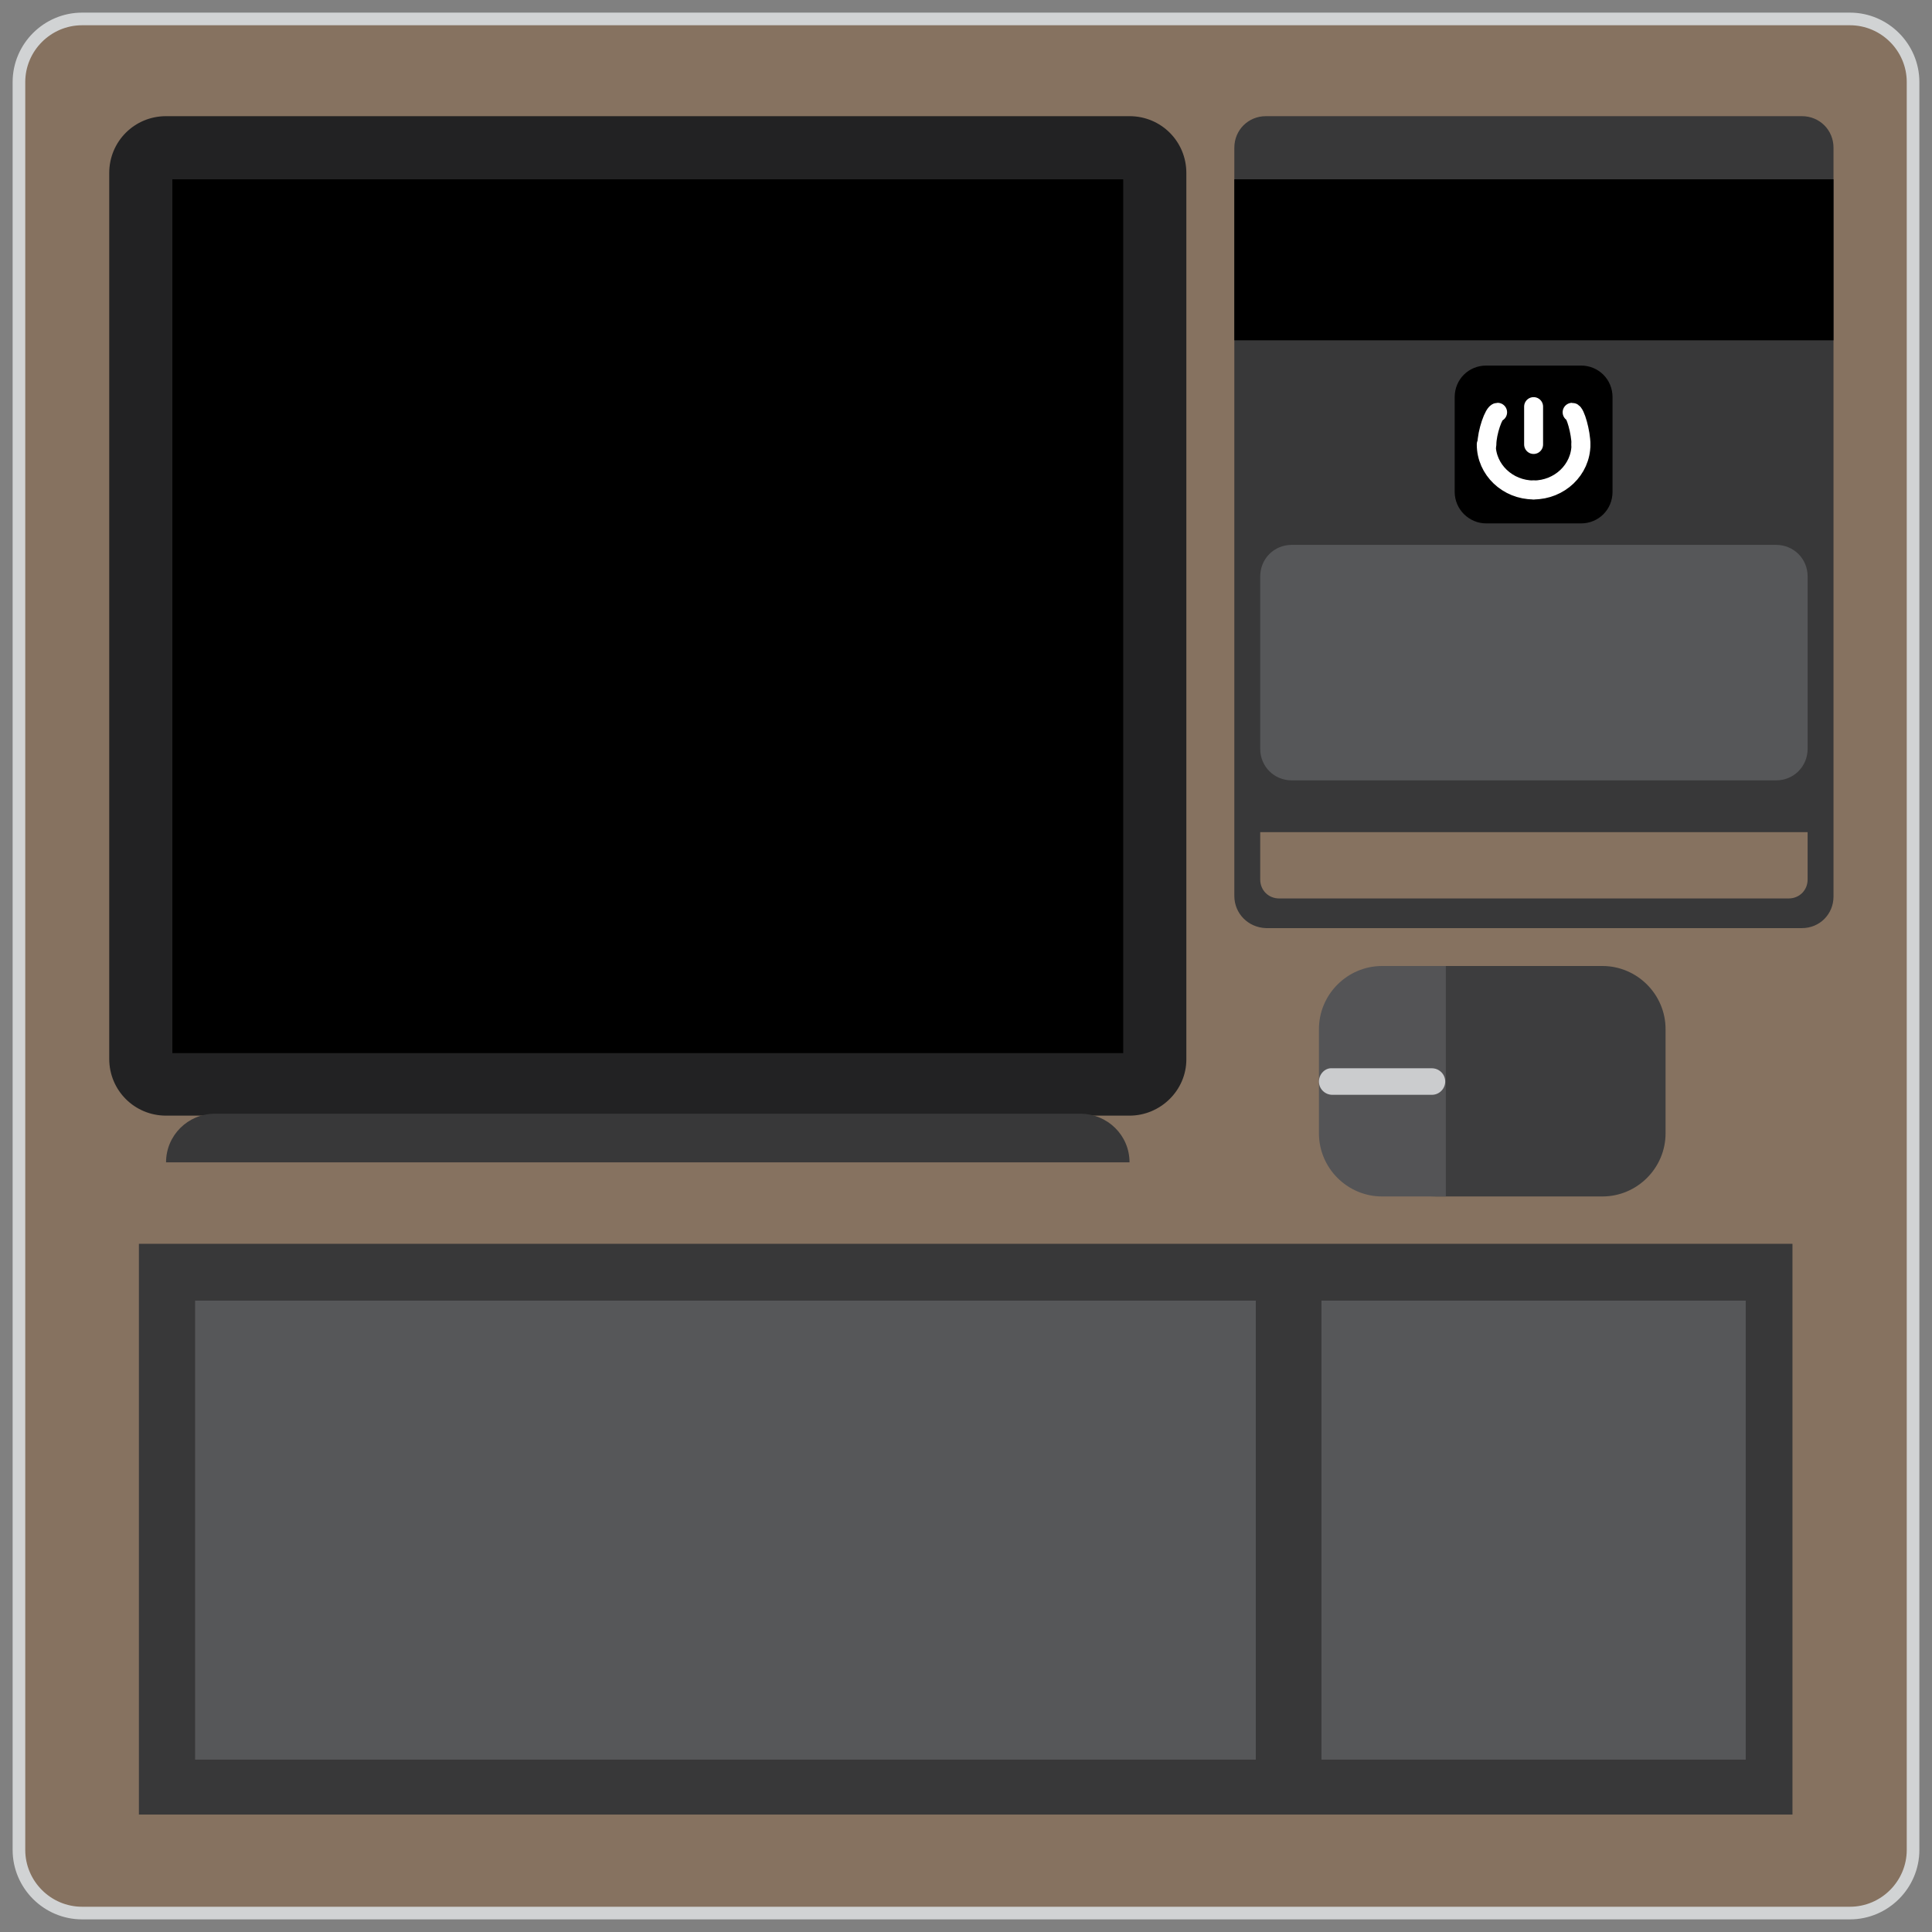 <?xml version="1.0" encoding="utf-8"?>
<!-- Generator: Adobe Illustrator 18.0.0, SVG Export Plug-In . SVG Version: 6.00 Build 0)  -->
<!DOCTYPE svg PUBLIC "-//W3C//DTD SVG 1.1//EN" "http://www.w3.org/Graphics/SVG/1.1/DTD/svg11.dtd">
<svg version="1.1" id="Layer_1" xmlns="http://www.w3.org/2000/svg" xmlns:xlink="http://www.w3.org/1999/xlink" x="0px" y="0px"
	 viewBox="0 0 306 306" enable-background="new 0 0 306 306" xml:space="preserve">
<rect x="0" y="0" width="306" height="306" fill="#808080" stroke="none"/>
<path fill="#867260" stroke="#D1D3D4" stroke-width="2" stroke-miterlimit="10" d="M293,303H13c-5.5,0-10-4.5-10-10V13
	C3,7.5,7.5,3,13,3h280c5.5,0,10,4.5,10,10v280C303,298.5,298.5,303,293,303z"/>
<path fill="#222223" d="M178.9,176.7H26.3c-5,0-9-4-9-9V27.4c0-5,4-9,9-9h152.6c5,0,9,4,9,9v140.4
	C187.9,172.7,183.8,176.7,178.9,176.7z"/>
<path fill="#383839" d="M178.9,184.1H26.3v0c0-4.3,3.5-7.7,7.7-7.7h137.1C175.4,176.4,178.9,179.8,178.9,184.1L178.9,184.1z"/>
<rect x="27.3" y="28.4" width="150.6" height="138.4"/>
<path fill="#383839" d="M195.5,141.9V23.4c0-2.8,2.2-5,5-5h84.9c2.8,0,5,2.2,5,5v118.6c0,2.8-2.2,5-5,5h-84.9
	C197.7,146.9,195.5,144.7,195.5,141.9z"/>
<rect x="22" y="197" fill="#383839" width="261.9" height="90.4"/>
<path fill="#3D3D3E" d="M263.8,163v16.5c0,5.5-4.5,10-10,10h-26.3c-10.2,0-18.5-8.3-18.5-18.5v0c0-9.9,8.1-18,18-18h26.8
	C259.3,153,263.8,157.5,263.8,163z"/>
<path fill="#545456" d="M208.9,163v16.5c0,5.5,4.5,10,10,10H229V153h-10.1C213.4,153,208.9,157.5,208.9,163z"/>
<path fill="#CBCCCE" d="M208.9,171.3L208.9,171.3c0,1.2,1,2.1,2.1,2.1h15.8c1.2,0,2.1-1,2.1-2.1l0,0c0-1.2-1-2.1-2.1-2.1h-15.8
	C209.9,169.1,208.9,170.1,208.9,171.3z"/>
<rect x="195.5" y="28.4" width="94.9" height="25.5"/>
<path fill="#867260" d="M199.6,139.3v-7.5h86.7v7.5c0,1.7-1.3,3-3,3h-80.7C200.9,142.3,199.6,141,199.6,139.3z"/>
<path fill="#565759" d="M199.6,118.6V91.3c0-2.8,2.2-5,5-5h76.7c2.8,0,5,2.2,5,5v27.3c0,2.8-2.2,5-5,5h-76.7
	C201.8,123.6,199.6,121.4,199.6,118.6z"/>
<path d="M230.4,77.9v-15c0-2.8,2.2-5,5-5h15c2.8,0,5,2.2,5,5v15c0,2.8-2.2,5-5,5h-15C232.7,82.9,230.4,80.7,230.4,77.9z"/>
<line fill="none" stroke="#FFFFFF" stroke-width="3" stroke-linecap="round" stroke-miterlimit="10" x1="242.9" y1="64.4" x2="242.9" y2="70.4"/>
<path fill="none" stroke="#FFFFFF" stroke-width="3" stroke-linecap="round" stroke-miterlimit="10" d="M242.9,77.6
	c4.1,0,7.5-3.2,7.5-7.2"/>
<path fill="none" stroke="#FFFFFF" stroke-width="3" stroke-linecap="round" stroke-miterlimit="10" d="M242.9,77.6
	c-4.1,0-7.5-3.2-7.5-7.2"/>
<path fill="none" stroke="#FFFFFF" stroke-width="3" stroke-linecap="round" stroke-miterlimit="10" d="M235.5,70.4
	c0-1.9,1.1-5.1,1.7-5.1"/>
<path fill="none" stroke="#FFFFFF" stroke-width="3" stroke-linecap="round" stroke-miterlimit="10" d="M250.4,70.4
	c0-1.9-0.9-5.1-1.4-5.1"/>
<rect x="30.9" y="206" fill="#565759" width="168" height="72.7"/>
<rect x="209.3" y="206" fill="#565759" width="67.2" height="72.7"/>
</svg>
